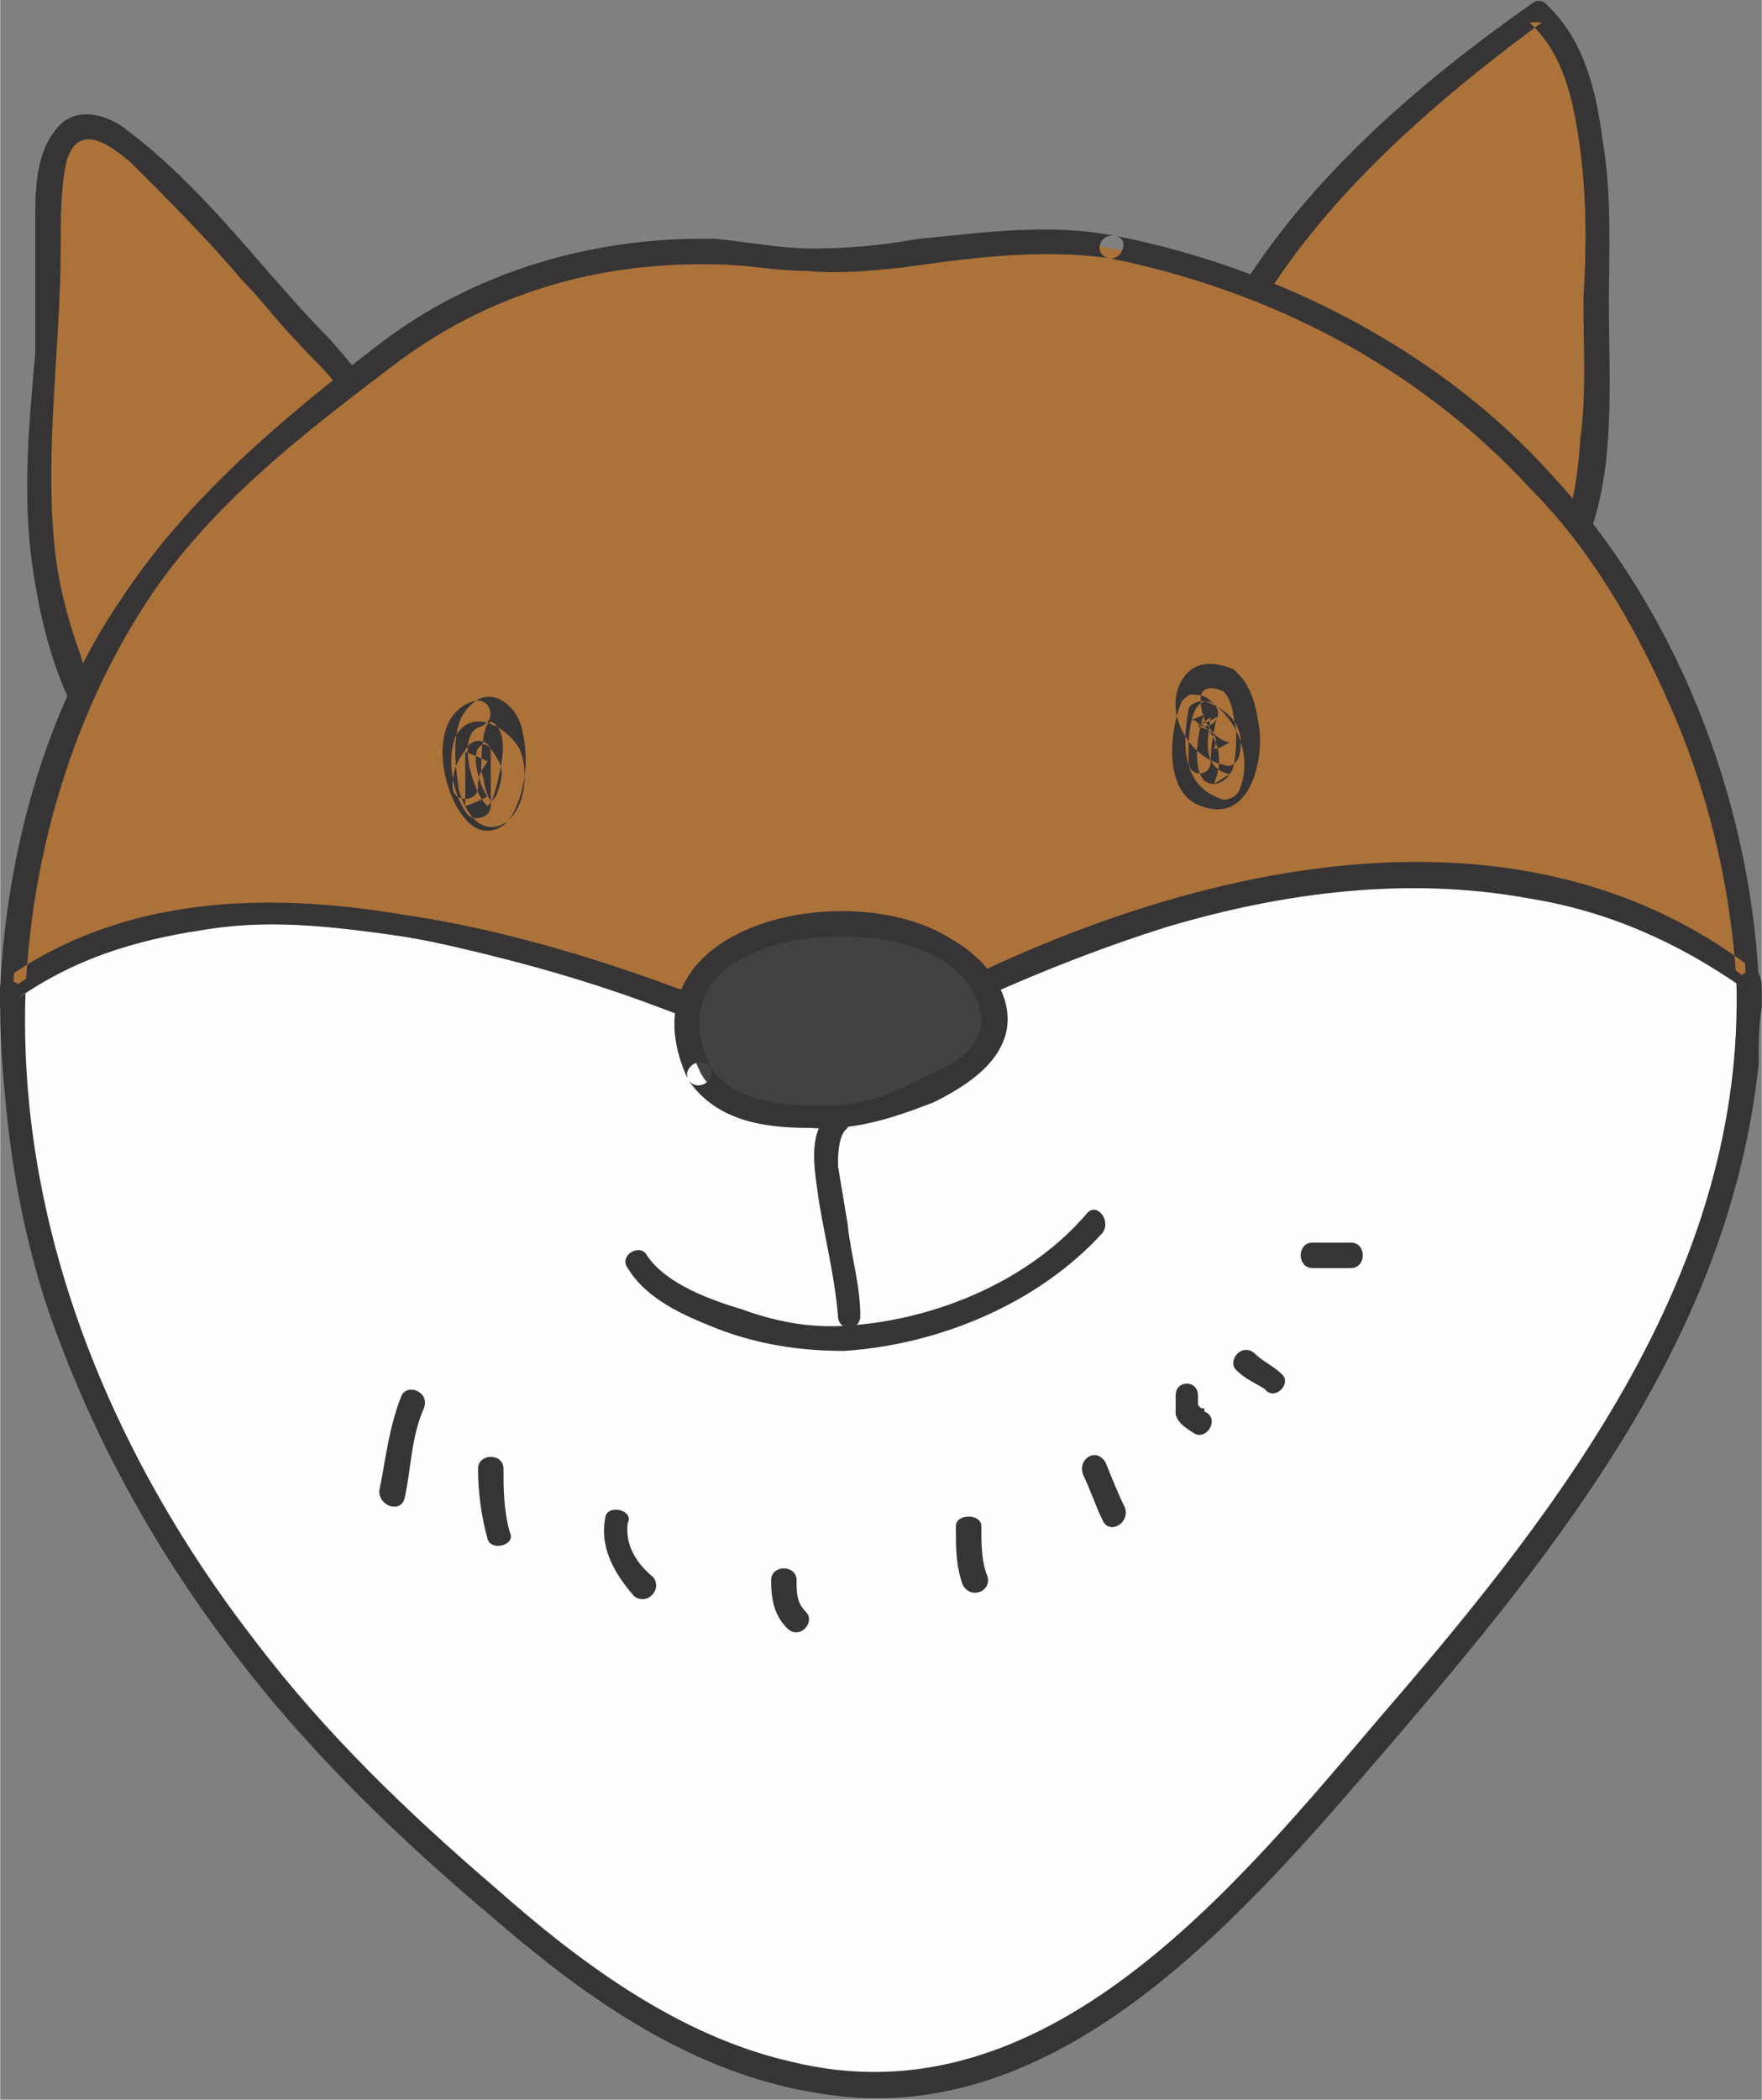 <?xml version="1.0" encoding="UTF-8"?>
<!DOCTYPE svg PUBLIC "-//W3C//DTD SVG 1.1//EN" "http://www.w3.org/Graphics/SVG/1.1/DTD/svg11.dtd">
<!-- Creator: CorelDRAW X7 -->
<svg xmlns="http://www.w3.org/2000/svg" xml:space="preserve" width="2.769in" height="3.299in" version="1.1" style="shape-rendering:geometricPrecision; text-rendering:geometricPrecision; image-rendering:optimizeQuality; fill-rule:evenodd; clip-rule:evenodd"
viewBox="0 0 553 659"
 xmlns:xlink="http://www.w3.org/1999/xlink">
 <rect x="0" y="0" width="553" height="659" fill="#808080" stroke="none"/>
 <defs>
  <style type="text/css">
   <![CDATA[
    .fil2 {fill:#FEFEFE}
    .fil0 {fill:#AB723A}
    .fil3 {fill:#424242}
    .fil1 {fill:#363435}
   ]]>
  </style>
 </defs>
 <g id="Layer_x0020_1">

  <path class="fil0" d="M383 112c18,-42 62,-81 99,-108 23,21 19,75 19,104 0,23 0,62 -19,79l-99 -75z"/>
  <path class="fil1" d="M386 114c20,-44 60,-79 98,-107 -1,0 -3,0 -4,0 11,10 14,25 16,40 2,15 2,31 1,47 0,15 1,30 -1,44 -1,16 -4,34 -16,46 -4,3 2,9 5,5 24,-22 20,-63 20,-93 0,-17 1,-35 -2,-52 -2,-16 -6,-32 -18,-43 -1,-1 -3,-1 -4,0 -40,28 -81,64 -102,109 -2,4 5,8 7,4l0 0z"/>
  <path class="fil0" d="M113 126c-2,-6 -6,-10 -11,-14 -18,-21 -41,-48 -62,-67 -29,-22 -25,25 -25,44 0,31 -6,64 0,96 2,12 13,49 25,49l73 -108z"/>
  <path class="fil1" d="M117 125c-3,-7 -8,-12 -13,-18 -7,-7 -14,-15 -21,-23 -13,-15 -27,-31 -43,-43 -6,-5 -16,-8 -22,-1 -7,8 -7,20 -7,29 0,14 0,28 0,42 -2,22 -4,44 -1,66 2,14 5,27 10,39 4,9 9,21 20,22 5,1 5,-7 0,-7 -8,-1 -13,-20 -15,-26 -4,-11 -7,-23 -8,-34 -3,-31 2,-63 2,-94 0,-9 0,-19 2,-27 4,-12 14,-4 20,1 12,12 24,24 35,37 6,6 11,13 17,19 6,7 13,12 16,20 2,5 9,3 7,-2l1 0z"/>
  <path class="fil2" d="M262 334c-58,-25 -120,-48 -185,-48 -22,2 -52,9 -73,24 -4,95 45,186 115,255 44,41 104,97 168,89 65,-8 119,-77 158,-123 46,-54 94,-116 102,-189 2,-11 2,-23 1,-35 -80,-62 -204,-24 -286,27z"/>
  <path class="fil1" d="M264 331c-42,-19 -86,-35 -132,-43 -21,-4 -44,-7 -65,-5 -19,3 -38,8 -55,17 -3,2 -8,4 -11,7 -2,3 -1,8 -1,10 0,11 1,22 2,32 2,20 6,40 12,59 13,39 33,76 58,109 24,32 53,60 84,86 29,25 62,48 101,54 76,13 135,-58 179,-109 54,-63 107,-129 116,-214 0,-6 0,-12 1,-18 0,-1 0,-3 0,-5l0 -1c0,-3 -1,-5 -2,-6 -6,-6 -15,-10 -23,-14 -15,-9 -32,-14 -50,-16 -36,-6 -74,-1 -109,9 -38,10 -75,27 -109,48 -4,2 0,9 4,6 79,-49 200,-90 283,-27 -1,-1 -2,-2 -2,-3 3,91 -54,165 -111,231 -46,54 -106,129 -186,109 -35,-8 -66,-31 -92,-54 -28,-24 -54,-49 -76,-78 -45,-58 -75,-130 -72,-205 -1,1 -1,2 -2,3 16,-11 35,-18 55,-21 22,-4 45,-1 66,2 46,8 91,25 133,43 5,2 9,-4 4,-6z"/>
  <path class="fil0" d="M349 78c-37,-7 -71,8 -108,3 -38,-6 -84,4 -116,28 -39,29 -76,59 -97,105 -15,32 -22,64 -24,96 21,-15 51,-22 73,-24 65,0 127,23 185,48 82,-51 206,-89 286,-27 -2,-47 -20,-95 -47,-135 -36,-50 -92,-83 -152,-94z"/>
  <path class="fil1" d="M350 74c-21,-4 -41,-1 -62,1 -11,2 -22,3 -33,3 -10,0 -20,-2 -30,-3 -38,-1 -76,10 -106,33 -30,23 -60,48 -81,80 -24,35 -36,80 -38,122 0,3 4,5 6,3 17,-12 37,-18 57,-21 23,-4 47,-1 70,3 23,5 46,11 68,19 11,4 21,8 32,12 5,2 10,4 15,6 4,2 11,7 15,6 4,-1 7,-4 10,-6 4,-2 8,-5 12,-7 8,-4 17,-9 26,-13 18,-8 36,-15 55,-21 37,-11 76,-16 114,-9 25,4 47,14 67,28 2,2 5,0 5,-3 -3,-57 -26,-116 -65,-158 -35,-39 -86,-65 -137,-75 -5,-1 -7,6 -2,7 50,10 97,34 132,72 19,19 33,43 44,68 12,27 19,56 21,86 2,-1 3,-2 5,-3 -85,-65 -208,-24 -290,27 2,0 3,0 4,0 -44,-19 -90,-37 -138,-44 -42,-7 -87,-6 -124,20 2,1 4,2 6,3 2,-41 14,-83 36,-118 20,-32 50,-55 79,-77 30,-23 65,-33 102,-32 9,0 18,2 28,2 10,1 20,0 30,-1 21,-3 43,-6 65,-3 4,1 7,-6 2,-7z"/>
  <path class="fil3" d="M220 337c-24,-48 59,-61 85,-33 24,28 -17,41 -39,47 -16,0 -38,0 -46,-14z"/>
  <path class="fil1" d="M223 335c-19,-40 43,-48 68,-36 8,3 16,11 17,20 1,10 -10,16 -18,19 -9,5 -19,9 -30,9 -12,0 -29,0 -37,-12 -3,-4 -9,0 -7,4 9,13 24,15 38,15 14,1 26,-3 39,-8 10,-5 21,-12 23,-23 2,-12 -8,-23 -17,-28 -32,-21 -106,-5 -83,44 3,4 9,0 7,-4z"/>
  <path class="fil1" d="M381 221c-2,-2 -3,-3 -7,-3 -1,0 -2,1 -3,2 -4,9 -6,29 6,33 16,6 20,-16 18,-26 -1,-7 -3,-13 -8,-17 -5,-2 -11,-3 -15,2 -8,10 1,26 12,28 2,1 4,0 5,-3 2,-9 -3,-14 -11,-17 -2,0 -5,1 -5,3 -2,11 -2,24 11,28 2,0 4,-1 5,-3 4,-10 0,-21 -8,-27 -3,-2 -5,0 -6,2 -2,5 -2,10 -2,16 0,5 7,5 7,0 0,-5 1,-10 2,-14 -2,1 -3,2 -5,2 6,5 7,12 4,19 2,-1 3,-2 5,-3 -9,-2 -7,-11 -6,-18 -1,1 -3,2 -4,3 4,1 7,3 5,7 2,0 3,-1 5,-2 -6,-1 -10,-9 -9,-15 1,-3 5,-2 7,-1 3,3 3,8 4,12 0,4 0,8 -1,12 -1,3 -5,7 -9,4 -4,-4 -2,-16 0,-21 -1,1 -2,1 -4,2 1,0 1,0 2,1 3,3 9,-2 5,-6l0 0z"/>
  <path class="fil1" d="M149 220c-15,4 -11,28 -3,37 4,5 10,5 14,0 5,-8 6,-19 4,-27 -1,-8 -10,-16 -17,-8 -6,6 -4,19 -3,26 2,7 7,15 15,10 6,-5 7,-16 4,-23 -4,-7 -15,-13 -20,-4 -3,7 -1,19 4,25 3,2 7,0 7,-3 0,-5 0,-11 0,-17 0,-3 -4,-5 -7,-2 -3,4 -5,7 -5,13 0,5 8,5 8,0 0,-4 1,-5 3,-8 -2,-1 -4,-2 -7,-3 0,6 0,12 0,17 3,-1 5,-2 7,-3 -2,-2 -6,-14 -2,-16 2,-2 5,4 6,6 1,3 0,6 -1,9 -3,7 -4,-5 -5,-7 0,-2 0,-18 4,-15 5,4 2,14 1,19 -1,3 -1,5 -3,7 0,0 -1,-1 -1,-1 -4,-5 -9,-22 -1,-24 5,-2 3,-9 -2,-8l0 0z"/>
  <path class="fil1" d="M260 350c-7,6 -4,19 -3,27 2,12 5,24 6,36 0,5 7,5 7,0 0,-10 -3,-19 -4,-29 -1,-6 -2,-12 -3,-18 0,-3 0,-8 2,-11 4,-3 -2,-8 -5,-5l0 0z"/>
  <path class="fil1" d="M197 398c6,10 18,15 28,19 13,5 26,7 40,7 30,-2 61,-15 81,-37 3,-4 -2,-10 -5,-6 -18,21 -47,33 -74,35 -12,1 -23,-1 -34,-5 -10,-3 -24,-8 -30,-17 -2,-4 -9,0 -6,4l0 0z"/>
  <path class="fil1" d="M126 438c-4,10 -5,20 -7,30 0,5 7,7 8,2 2,-9 2,-19 6,-28 2,-5 -5,-8 -7,-4l0 0z"/>
  <path class="fil1" d="M150 461c0,7 1,15 3,22 1,4 9,2 7,-2 -2,-7 -2,-14 -2,-20 0,-5 -8,-5 -8,0l0 0z"/>
  <path class="fil1" d="M190 476c-2,10 3,18 9,25 4,3 9,-2 6,-6 -5,-4 -9,-10 -8,-17 2,-4 -6,-6 -7,-2l0 0z"/>
  <path class="fil1" d="M242 496c0,6 1,11 5,15 4,4 9,-2 6,-5 -3,-3 -3,-6 -3,-10 0,-5 -8,-5 -8,0l0 0z"/>
  <path class="fil1" d="M340 463c2,4 4,10 6,14 2,5 9,1 7,-4 -2,-4 -4,-9 -6,-14 -3,-5 -9,-1 -7,4l0 0z"/>
  <path class="fil1" d="M369 438c0,2 0,4 0,6 1,3 3,4 6,6 4,2 8,-5 3,-7 0,0 0,0 0,-1 0,0 -1,0 -1,0 0,0 -1,-1 0,0 0,0 -1,-1 0,0 -1,-1 -1,-1 -1,-1 0,-1 0,1 0,-1 0,0 0,-1 0,-2 0,-5 -7,-5 -7,0l0 0z"/>
  <path class="fil1" d="M388 430c3,3 6,4 9,6 3,4 9,-2 5,-5 -2,-2 -6,-4 -8,-6 -4,-4 -9,2 -6,5l0 0z"/>
  <path class="fil1" d="M412 398c4,0 8,0 12,0 5,0 5,-8 0,-8 -4,0 -8,0 -12,0 -5,0 -5,8 0,8l0 0z"/>
  <path class="fil1" d="M300 479c0,7 0,12 2,18 2,5 9,3 8,-2 -2,-5 -2,-10 -2,-16 0,-4 -8,-4 -8,0l0 0z"/>
 </g>
</svg>
